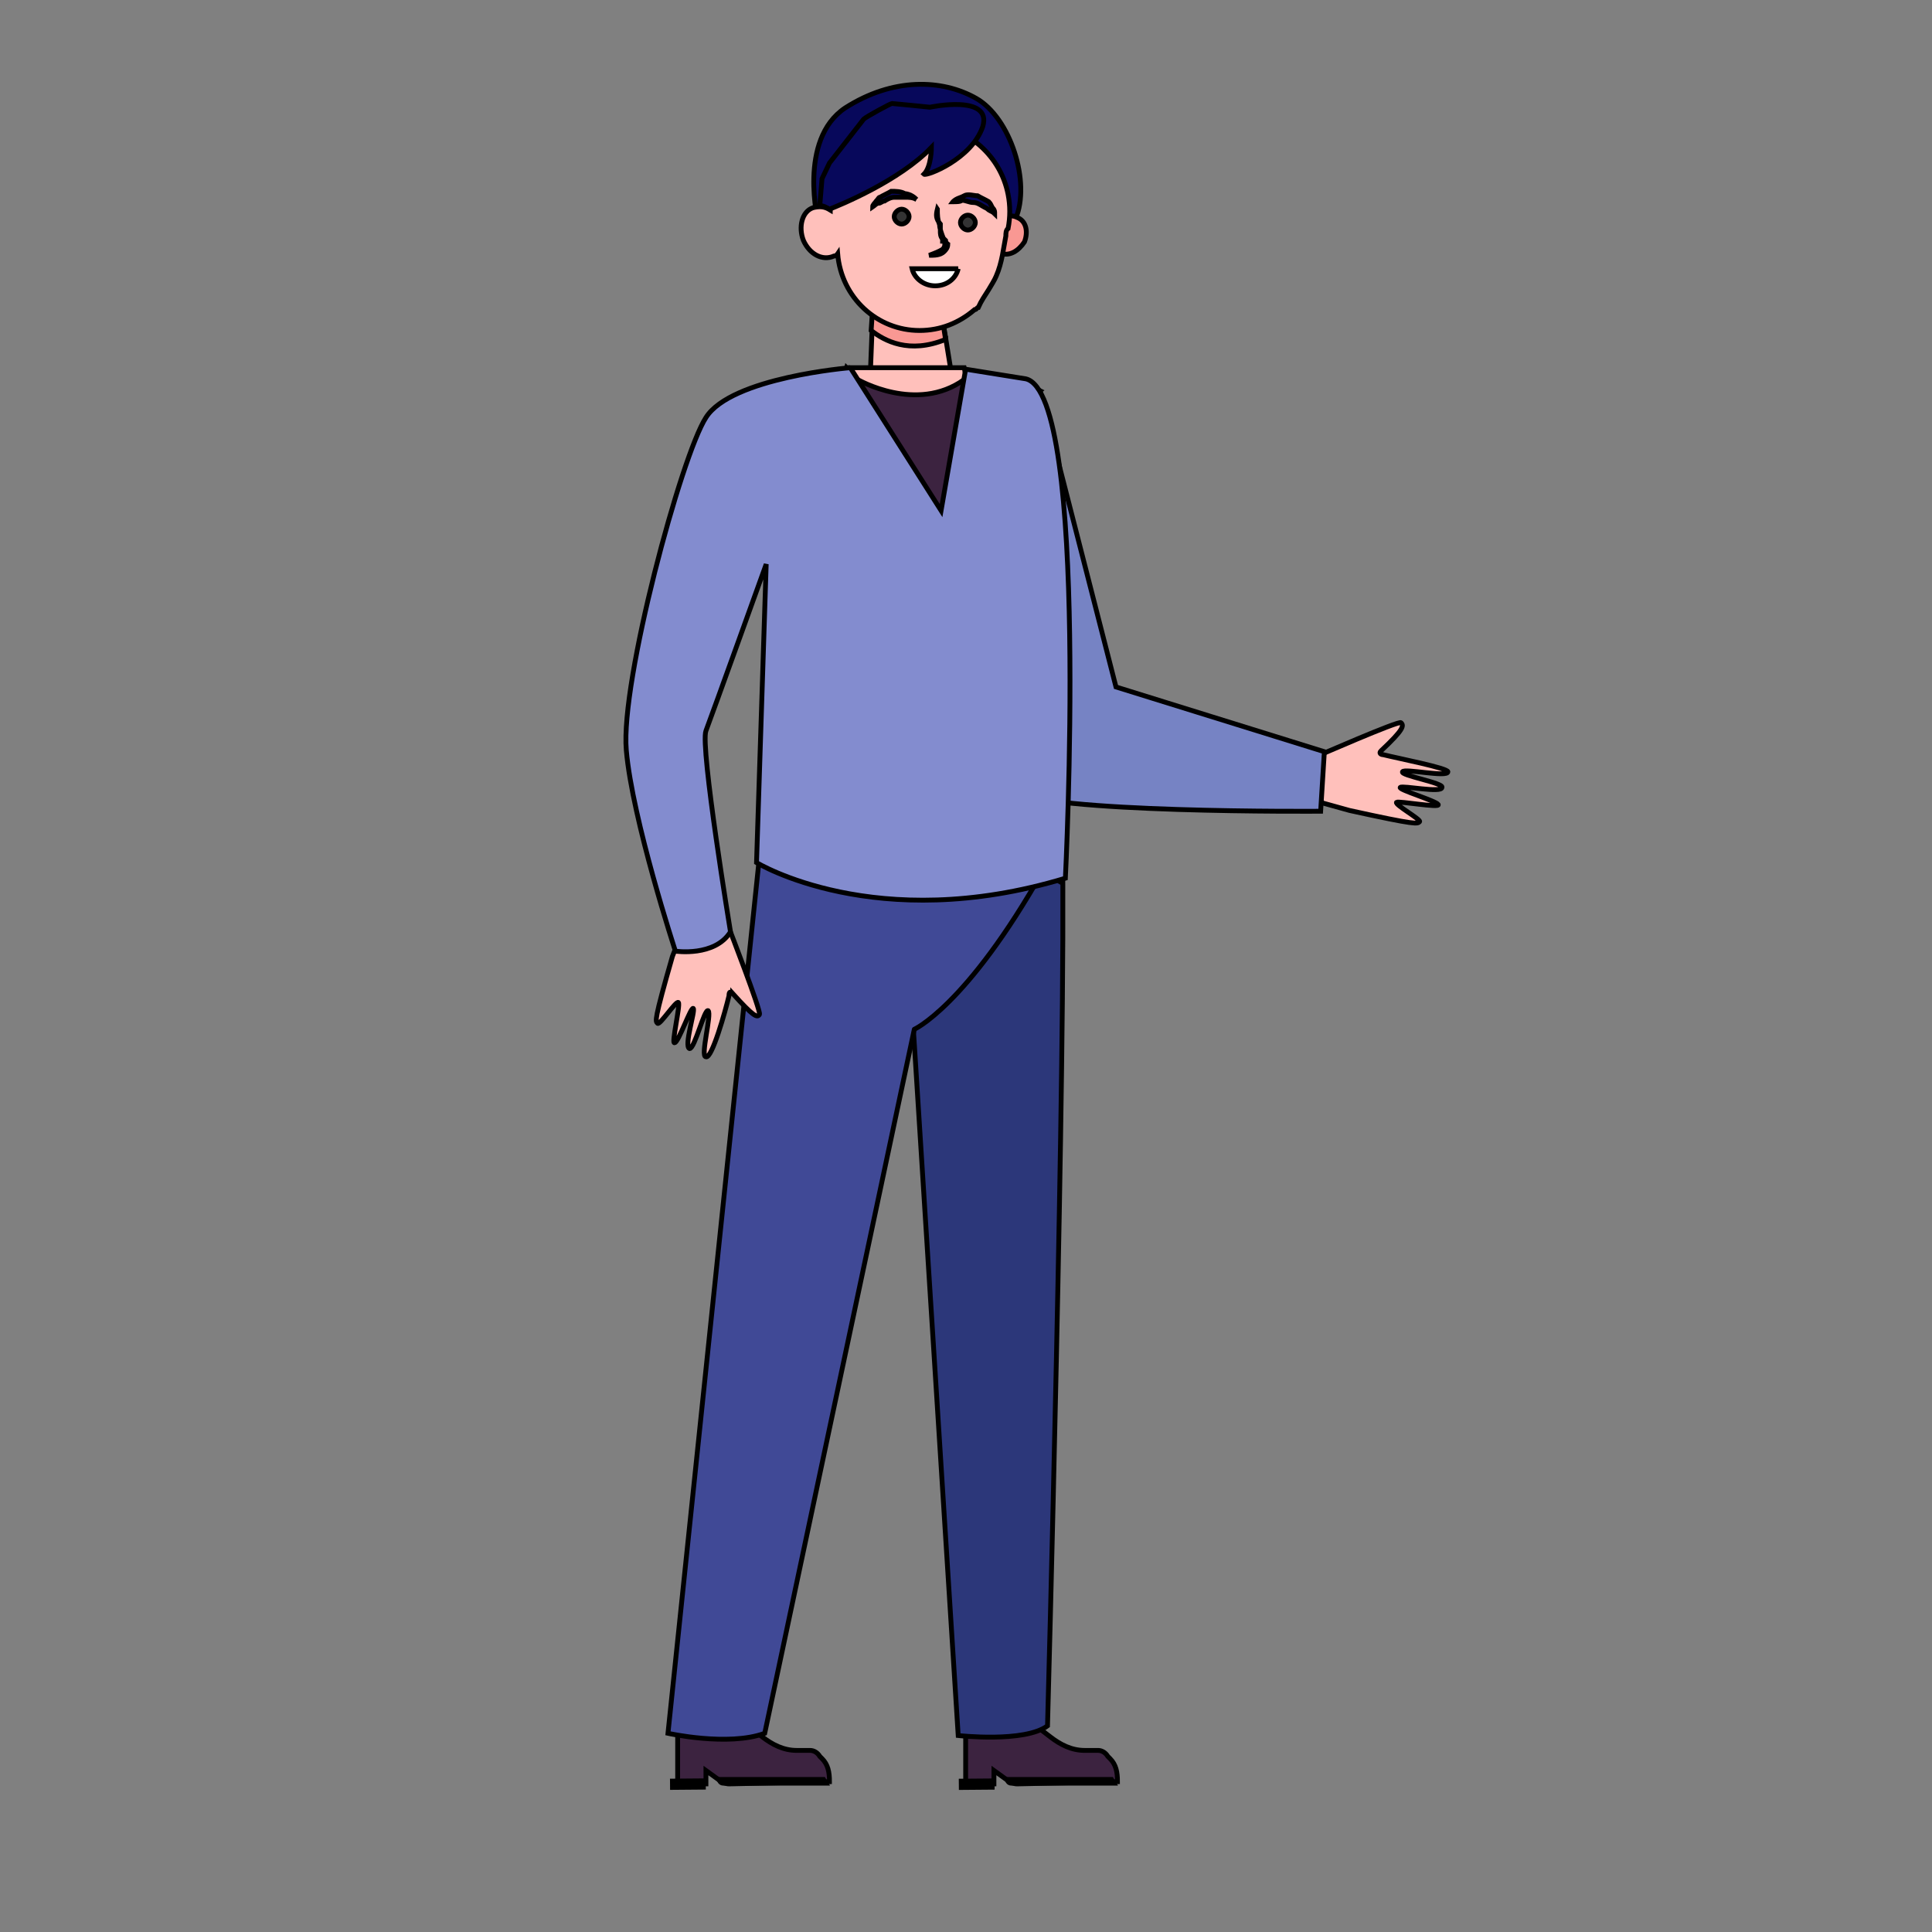 <svg width="400" height="400" xmlns="http://www.w3.org/2000/svg">
 <rect width="100%" height="100%" fill="#808080" stroke="none"/>
 <g>
  <title>background</title>
 
 </g>

 <style type="text/css">.st0 {
			fill: #FFFFFF;
		}

		.st1 {
			fill: #E4F0FF;
		}

		.st2 {
			opacity: 0.5;
		}

		.st3 {
			fill: #FFC0BB;
		}

		.st4 {
			fill: #7683C4;
		}

		.st5 {
			fill: #3C2340;
		}

		.st6 {
			fill: #07085B;
		}

		.st7 {
			fill: #F99893;
		}

		.st8 {
			fill: #333333;
		}

		.st9 {
			fill: #2C377A;
		}

		.st10 {
			fill: #404996;
		}

		.st11 {
			fill: #838CCF;
		}

		.st12 {
			fill: #FF5B7E;
		}

		.st13 {
			fill: #E5426E;
		}

		.st14 {
			fill: #4C2816;
		}

		.st15 {
			opacity: 0.5;
			fill: #4C2816;
			enable-background: new;
		}

		.st16 {
			fill: #F484A2;
		}

		.st17 {
			fill: #FCB7B4;
		}

		.st18 {
			fill: #F24C78;
		}

		.st19 {
			fill: #FEE4CB;
		}

		.st20 {
			opacity: 0.5;
			fill: #FEE4CB;
			enable-background: new;
		}

		.st21 {
			fill: #E8B891;
		}

		.st22 {
			fill: #88C7FF;
		}

		.st23 {
			fill: #B0D6FF;
		}

		.st24 {
			opacity: 0.3;
			fill: #C9EAFD;
			enable-background: new;
		}

		.st25 {
			fill: #142666;
		}

		.st26 {
			fill: #FEB546;
		}

		.st27 {
			fill: #E87B50;
		}

		.st28 {
			fill: #F3FDFF;
		}

		.st29 {
			fill: #29589B;
		}

		.st30 {
			fill: #EA426E;
		}

		.st31 {
			opacity: 0.3;
			fill: #E87B50;
			enable-background: new;
		}

		.st32 {
			fill: #F76390;
		}

		.st33 {
			fill: #06062D;
		}

		.st34 {
			fill: #09083C;
		}

		.st35 {
			fill: #3660AC;
		}

		.st36 {
			fill: #F9A435;
		}

		.st37 {
			fill: #EF972E;
		}

		.st38 {
			opacity: 0.3;
			fill: #F99893;
			enable-background: new;
		}

		.st39 {
			fill: #70C0FD;
		}

		.st40 {
			opacity: 0.3;
			fill: #4188E4;
			enable-background: new;
		}

		.st41 {
			fill: #E6F7FF;
		}

		.st42 {
			opacity: 0.2;
			fill: #FFFFFF;
			enable-background: new;
		}

		.st43 {
			fill: #183658;
		}

		.st44 {
			opacity: 0.2;
			fill: #E0A689;
			enable-background: new;
		}

		.st45 {
			fill: #DAEEF7;
		}

		.st46 {
			opacity: 0.3;
			fill: #DAEEF7;
			enable-background: new;
		}

		.st47 {
			opacity: 0.5;
			fill: #88C7FF;
			enable-background: new;
		}

		.st48 {
			fill: #4188E4;
		}

		.st49 {
			fill: #18196B;
		}

		.st50 {
			fill: #FF7B8C;
		}

		.st51 {
			fill: #AFDBFE;
		}

		.st52 {
			opacity: 0.5;
			fill: #70C0FD;
			enable-background: new;
		}

		.st53 {
			fill: #97CEF7;
		}

		#girltwo {}

		#boyone&gt;#boyonehand {
			animation: boyeeae 4s ease-in-out infinite reverse;
			transform-box: fill-box;
			transform-origin: top;
		}

		@keyframes boyeeae {
			0% {}

			50% {
				transform: rotateZ(-10deg);
			}
		}

		#boytwo&gt;#boytwohand {
			animation: boery 9s ease-in-out infinite reverse;
			transform-box: fill-box;
			transform-origin: right;
		}

		@keyframes boery {
			0% {}

			50% {
				transform: rotateZ(53deg);
			}
		}

		.hoytwoarm {
			animation: boerfdy 9s ease-in-out infinite;
			transform-box: fill-box;
			transform-origin: right;
		}

		@keyframes boerfdy {
			0% {}


			50% {
				transform: rotateZ(30deg);
			}

			100% {}

		}


		.boytwohead {
			animation: goaaanee 9s ease-in-out infinite reverse;
			transform-box: fill-box;
			transform-origin: bottom;
		}

		@keyframes goaaanee {
			0% {}

			50% {
				transform: rotateZ(-15deg);
			}
		}

		.gonehead {
			animation: gone 7s ease-in-out infinite reverse;
			transform-box: fill-box;
			transform-origin: bottom;
		}

		@keyframes gone {
			0% {}

			50% {
				transform: rotateZ(-10deg);
			}
		}

		.gonehandup,
		.gonehanddown,
		.gonecup {
			animation: gonee 7s ease-in-out infinite;
			transform-box: fill-box;
			transform-origin: left;
		}

		@keyframes gonee {
			0% {}

			50% {
				transform: rotateZ(-22deg);
			}
		}

		.gmtwo {
			animation: goeneee 2.5s ease-in-out infinite;
		}

		@keyframes goeneee {
			0% {}

			10%,
			90% {
				opacity: 0;
			}

			8%,
			20%,
			50% {
				opacity: 1;
			}
		}

		.boyonemouth {
			animation: goneee 2s ease-in-out infinite;
		}

		@keyframes goneee {
			0% {}

			10%,
			90% {
				opacity: 0;
			}

			5%,
			15%,
			85% {
				opacity: 1;
			}
		}

		.boytwomuth {
			animation: goneee 2s ease-in-out infinite reverse;
		}

		.clockmin {
			animation: goneeee 20s cubic-bezier(0.51, 0.55, 1, 1) infinite;
			transform-box: fill-box;
			transform-box: fill-box;

		}

		@keyframes goneeee {
			0% {}

			100% {
				transform: rotate(1turn);
			}
		}

		.clockhour {
			animation: goneeee 120s cubic-bezier(0.51, 0.55, 1, 1) infinite;
			transform-box: fill-box;
			transform-box: fill-box;

		}

		.gtwohand {
			animation: gaonee 7s ease-in-out infinite;
			transform-box: fill-box;
			transform-origin: right;
		}

		@keyframes gaonee {
			0% {}

			50% {
				transform: rotateZ(8deg);
			}
		}</style>
 <g>
  <title>Layer 1</title>
  <g stroke="null" id="boyone">
   <g stroke="null" id="boyonehand">
    <path stroke="null" class="st3" d="m285.904,155.477c-0.462,0.462 0,0.77 0.462,0.77c3.082,0.77 13.405,2.773 13.405,3.544c0,1.233 -9.091,-0.77 -9.399,0c-0.462,0.77 8.628,2.311 8.166,3.236c0,1.233 -8.166,-0.462 -8.628,0c-0.462,0.462 7.396,2.773 7.858,3.544c0.462,0.77 -8.166,-0.77 -8.628,-0.462c-0.462,0.462 5.085,3.544 4.776,4.006c-0.462,0.462 -0.462,0.77 -14.483,-2.311l-5.547,-1.541l-3.852,-3.544l2.311,-6.009c0,0 17.257,-7.55 17.719,-7.088c0.616,0.616 0.616,1.387 -4.16,5.855z" id="svg_8"/>
    <path stroke="null" class="st4" d="m215.336,80.903l15.716,61.323l43.142,13.405l-0.77,12.326c0,0 -57.625,0.462 -63.942,-4.314c-6.317,-4.776 -8.166,-71.338 -8.166,-71.338l14.021,-11.402z" id="svg_9"/>
   </g>
   <g stroke="null" id="svg_10">
    <g stroke="null" id="svg_11">
     <g stroke="null" id="svg_12">
      <path stroke="null" class="st5" d="m141.225,355.316l9.091,0c0.77,0 1.233,-0.462 1.541,-1.233l0,0c0,-0.462 0.462,-0.77 1.233,-0.77l0,0c0.77,0 0,0.462 0,1.541l2.773,3.236l2.003,1.541c2.003,1.541 4.314,2.773 7.088,2.773l2.773,0c0.77,0 1.541,0.462 2.003,1.233l0.462,0.462c1.233,1.233 1.541,2.773 1.541,4.776l0,0l-20.801,0.462c-0.77,0 -1.541,-0.462 -2.003,-0.77l-2.773,-2.003l0,2.773l-5.855,0l0,-10.631c-0.77,-2.157 -0.308,-3.39 0.924,-3.39z" id="svg_13"/>
     </g>
    </g>
    <rect stroke="null" x="126.197" y="231.714" transform="matrix(1.541 -0.013 0.013 1.541 -57.99 13.592)" class="st6" width="3.8" height="0.5" id="svg_14"/>
    <path stroke="null" class="st6" d="m170.962,369.183l-21.263,0c-0.462,0 -0.77,-0.462 -0.77,-0.77l0,0l21.571,0l0.462,0.77z" id="svg_15"/>
   </g>
   <g stroke="null" id="svg_16">
    <g stroke="null" id="svg_17">
     <g stroke="null" id="svg_18">
      <path stroke="null" class="st5" d="m200.853,355.316l9.091,0c0.77,0 1.233,-0.462 1.541,-1.233l0,0c0,-0.462 0.462,-0.77 1.233,-0.77l0,0c0.77,0 0,0.462 0,1.541l2.773,3.236l2.003,1.541c2.003,1.541 4.314,2.773 7.088,2.773l2.773,0c0.77,0 1.541,0.462 2.003,1.233l0.462,0.462c1.233,1.233 1.541,2.773 1.541,4.776l0,0l-20.801,0.462c-0.77,0 -1.541,-0.462 -2.003,-0.77l-2.773,-2.003l0,2.773l-5.855,0l0,-10.631c-0.77,-2.157 -0.308,-3.39 0.924,-3.39z" id="svg_19"/>
     </g>
    </g>
    <rect stroke="null" x="164.997" y="231.714" transform="matrix(1.541 -0.013 0.013 1.541 -57.987 14.109)" class="st6" width="3.8" height="0.5" id="svg_20"/>
    <path stroke="null" class="st6" d="m230.59,369.183l-21.263,0c-0.462,0 -0.77,-0.462 -0.77,-0.77l0,0l21.571,0l0.462,0.77z" id="svg_21"/>
   </g>
   <g stroke="null" id="svg_22">
    <path stroke="null" class="st6" d="m169.421,46.082c0,0 -4.314,-17.103 5.547,-23.728c9.861,-6.317 20.03,-6.009 27.118,-2.003c7.088,4.006 11.402,17.411 8.166,24.961l-23.574,-7.088l-17.257,7.858z" id="svg_23"/>
    <polygon stroke="null" class="st3" points="180.823,61.49 180.052,80.903 197.309,79.363 194.536,62.26 " id="svg_24"/>
    <path stroke="null" class="st7" d="m195.768,70.272l-1.233,-7.858l-13.713,-0.77l-0.462,6.779c2.773,2.157 7.858,4.931 15.408,1.849z" id="svg_25"/>
    <path stroke="null" class="st7" d="m205.475,47.314c-0.77,2.003 -0.462,4.314 1.541,5.085c2.003,0.77 3.852,-0.462 5.085,-2.311c0.77,-2.003 0.462,-4.314 -1.541,-5.085c-1.849,-0.924 -4.314,0.308 -5.085,2.311z" id="svg_26"/>
    <path stroke="null" class="st3" d="m204.705,59.949c0.462,-0.77 1.233,-2.003 1.541,-2.773c1.233,-2.773 1.541,-6.009 2.003,-8.32c0,-0.462 0,-1.233 0.462,-1.541c0.462,-2.311 0.462,-4.776 0,-7.088c-1.541,-7.858 -8.166,-13.867 -16.486,-14.637c-10.94,-1.233 -20.338,7.088 -20.338,17.873c-1.233,-0.77 -2.311,-0.77 -3.544,-0.462c-2.311,0.77 -3.082,4.006 -2.003,6.779c1.233,2.773 3.852,4.314 6.317,3.236c0.462,0 0.77,-0.462 0.77,-0.462c0.77,9.091 8.166,15.87 16.949,15.87c4.314,0 8.166,-1.541 11.402,-4.314c0.462,0 0.462,-0.462 0.77,-0.462c0.616,-1.387 1.387,-2.465 2.157,-3.698z" id="svg_27"/>
    <path stroke="null" class="st7" d="m194.073,43.308c0,1.233 0,2.003 0.462,3.236c0,0.77 0.462,2.003 0.77,2.773l0,0l0,0l0.462,0.462c0,0.462 0.462,0.77 0.462,0.77c0,0.77 -0.462,1.233 -0.77,1.541c-0.77,0.77 -2.003,0.77 -3.082,0.77c1.233,-0.462 2.003,-0.77 2.773,-1.233c0.462,-0.462 0.462,-0.77 0.462,-1.233c0,0 0,-0.462 -0.462,-0.462c0,0 0,0 0,-0.462l0,0l0,0c-0.462,-0.462 -0.462,-1.233 -0.462,-1.541s0,-1.233 0,-1.541c-0.924,-1.079 -0.924,-1.849 -0.616,-3.082z" id="svg_28"/>
    <path stroke="null" class="st8" d="m188.219,44.849c0,0.77 -0.77,1.541 -1.541,1.541c-0.77,0 -1.541,-0.77 -1.541,-1.541c0,-0.77 0.77,-1.541 1.541,-1.541c0.77,0 1.541,0.77 1.541,1.541z" id="svg_29"/>
    <path stroke="null" class="st8" d="m201.931,46.082c0,0.77 -0.77,1.541 -1.541,1.541c-0.77,0 -1.541,-0.77 -1.541,-1.541c0,-0.77 0.77,-1.541 1.541,-1.541c0.77,0 1.541,0.77 1.541,1.541z" id="svg_30"/>
    <path stroke="null" class="st6" d="m189.759,41.305c-0.77,-0.462 -1.541,-0.462 -2.311,-0.462c-0.77,0 -1.541,0 -2.311,0c-0.77,0 -1.541,0.462 -2.003,0.77c-0.462,0 -0.77,0.462 -1.233,0.462s-0.77,0.462 -1.233,0.77c0,-0.462 0.462,-0.77 0.77,-1.233c0.462,-0.462 0.462,-0.77 0.77,-0.77c0.77,-0.462 1.541,-0.77 2.311,-1.233c0.77,0 2.003,0 2.773,0.462c1.387,0.154 2.157,0.924 2.465,1.233z" id="svg_31"/>
    <path stroke="null" class="st6" d="m197.309,41.768c0.77,-0.77 1.541,-0.77 2.311,-1.233c0.77,-0.462 2.003,0 2.773,0c0.77,0.462 1.541,0.77 2.311,1.233c0.462,0.462 0.462,0.77 0.77,1.233c0.462,0.462 0.462,0.77 0.462,1.233c-0.462,-0.462 -0.77,-0.462 -1.233,-0.77c-0.462,-0.462 -0.77,-0.462 -1.233,-0.77c-0.77,-0.462 -1.233,-0.77 -2.003,-0.77s-1.541,-0.462 -2.311,-0.462c-0.308,0.308 -1.079,0.308 -1.849,0.308z" id="svg_32"/>
    <path stroke="null" class="st6" d="m171.732,43.308c-1.233,-0.77 -2.003,-0.77 -2.003,-0.77l0.462,-5.547l1.541,-3.236l7.088,-9.091c0.462,-0.462 5.547,-3.236 5.855,-3.236s7.858,0.77 7.858,0.77s12.943,-2.773 10.94,4.006c-2.311,6.779 -11.71,10.323 -12.172,9.861c1.541,-1.541 1.541,-5.547 1.541,-5.547c-6.625,6.934 -19.106,12.018 -21.109,12.788z" id="svg_33"/>
    <path stroke="null" class="st0 boyonemouth" d="m198.388,55.635c-0.462,2.003 -2.311,3.544 -4.776,3.544c-2.311,0 -4.314,-1.541 -4.776,-3.544l9.553,0z" id="svg_34"/>
   </g>
   <path stroke="null" class="st3" d="m175.276,76.127l24.344,0l3.082,14.329l-13.405,34.513c0,0 -13.405,-14.329 -13.405,-16.178c0,-2.003 -6.317,-17.103 -5.085,-19.414c1.387,-2.157 4.468,-13.251 4.468,-13.251z" id="svg_35"/>
   <path stroke="null" class="st9" d="m219.959,173.966c-10.169,15.408 -30.97,37.287 -30.97,37.287l0,0l9.399,148.069c0,0 13.713,1.541 18.489,-2.003c0,0 3.852,-140.211 3.082,-183.353z" id="svg_36"/>
   <path stroke="null" class="st10" d="m216.107,179.976c0,-2.003 3.852,4.314 3.852,2.311c-1.541,-36.054 -51.77,-6.009 -51.77,-6.009l-10.631,-2.003l-19.26,184.585c0,0 12.48,2.773 20.03,0l30.97,-145.758c-0.308,0.154 10.785,-4.622 26.81,-33.127z" id="svg_37"/>
   <path stroke="null" class="st3" d="m151.702,205.707c-0.462,-0.462 -0.77,-0.462 -0.77,0.462c-0.77,3.236 -3.544,13.097 -4.776,12.634c-1.233,0 1.233,-8.782 0.462,-9.553c-0.77,-0.462 -2.773,7.858 -3.852,7.858c-1.233,-0.462 1.233,-7.858 0.77,-8.32c-0.462,-0.462 -3.082,7.088 -3.852,7.088c-0.77,0.462 1.233,-7.858 0.77,-8.32s-3.852,4.776 -4.314,4.314c-0.462,-0.462 -0.77,-0.462 3.082,-13.867l2.003,-5.085l3.852,-3.544l5.855,2.773c0,0 6.625,17.103 6.317,17.873c-0.462,0.77 -1.233,0.462 -5.547,-4.314z" id="svg_38"/>
   <path stroke="null" class="st5" d="m177.587,78.592c0,0 12.172,7.088 22.033,0c0,0 5.547,14.329 5.085,14.637c-0.462,0.462 -6.317,15.87 -6.317,16.178s-6.625,6.779 -9.861,2.003s-5.085,-4.006 -9.399,-13.867c-4.314,-9.861 -7.396,-12.634 -6.317,-13.867c0.924,-0.77 4.776,-5.085 4.776,-5.085z" id="svg_39"/>
   <g stroke="null" id="svg_40">
    <path stroke="null" class="st11" d="m176.046,76.127c0,0 -24.652,2.003 -29.891,10.323c-5.085,7.858 -17.719,54.698 -16.486,68.873c1.233,14.329 10.169,41.601 10.169,41.601s8.166,1.233 11.402,-4.006c0,0 -6.317,-38.365 -5.085,-41.601c1.233,-3.236 12.48,-34.513 12.48,-34.513l-2.003,61.785c0,0 24.652,15.1 63.942,3.236c0,0 5.085,-100.151 -8.166,-103.386l-12.48,-2.003l-5.085,29.275l-18.798,-29.583z" id="svg_41"/>
   </g>
  </g>
 </g>
</svg>